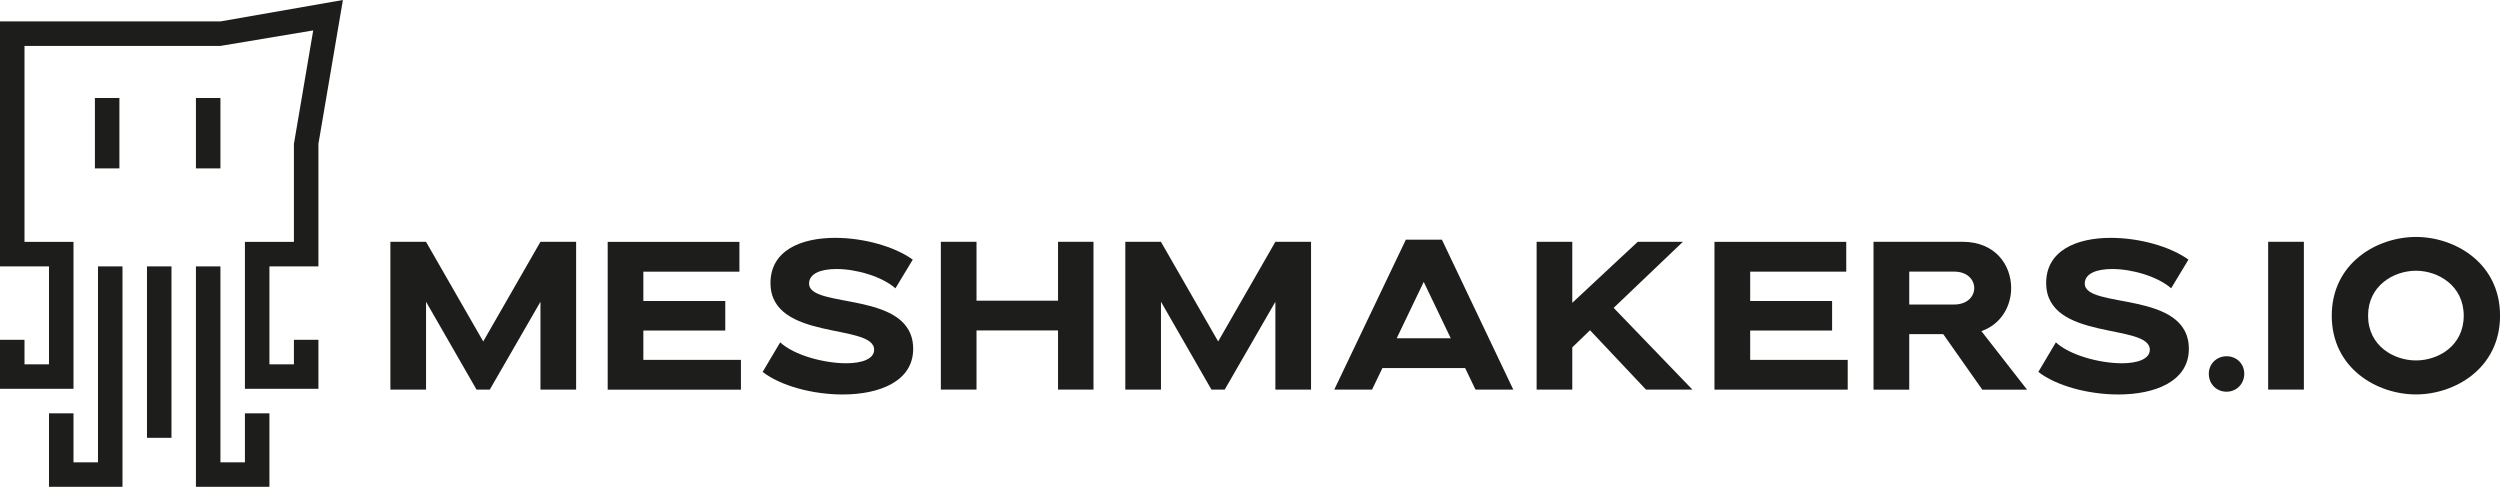 <?xml version="1.0" encoding="UTF-8"?>
<svg id="Ebene_2" data-name="Ebene 2" xmlns="http://www.w3.org/2000/svg" viewBox="0 0 494.95 96.38">
  <defs>
    <style>
      .cls-1 {
        fill: #1d1d1b;
        stroke-width: 0px;
      }
    </style>
  </defs>
  <g id="Ebene_1-2" data-name="Ebene 1">
    <g>
      <g>
        <path class="cls-1" d="m77.28,47.87h7.06l11.33,19.73,11.33-19.73h7.06v29.26h-7.06v-17.39l-10.03,17.39h-2.63l-9.99-17.39v17.39h-7.06v-29.26Z"/>
        <path class="cls-1" d="m146.69,71.24v5.9h-26.38v-29.26h26.08v5.9h-19.02v5.81h16.22v5.85h-16.22v5.81h19.31Z"/>
        <path class="cls-1" d="m177.27,57.07c-2.68-2.34-7.73-3.81-11.66-3.81-3.09,0-5.43.88-5.43,2.89,0,5.1,20.61,1.25,20.61,12.92,0,6.44-6.69,9.03-13.96,9.03-5.94,0-12.29-1.71-15.84-4.47l3.47-5.85c2.76,2.55,8.65,4.14,13.08,4.14,3.09,0,5.52-.84,5.52-2.68,0-5.31-20.52-1.63-20.52-13.21,0-6.44,6.02-8.94,12.79-8.94,5.6,0,11.7,1.67,15.38,4.31l-3.43,5.68Z"/>
        <path class="cls-1" d="m186.27,47.87h7.06v11.66h16.14v-11.66h7.02v29.26h-7.02v-11.71h-16.14v11.71h-7.06v-29.26Z"/>
        <path class="cls-1" d="m222.78,47.87h7.06l11.33,19.73,11.33-19.73h7.06v29.26h-7.06v-17.39l-10.03,17.39h-2.63l-9.99-17.39v17.39h-7.06v-29.26Z"/>
        <path class="cls-1" d="m278.32,47.45h7.15l14.13,29.68h-7.48l-2.05-4.26h-16.38l-2.05,4.26h-7.48l14.17-29.68Zm-1.8,19.52h10.7l-5.35-11.16-5.35,11.16Z"/>
        <path class="cls-1" d="m304.22,47.87h7.06v12.08l12.96-12.08h8.94l-13.71,13.08,15.59,16.18h-9.19l-11.08-11.75-3.51,3.39v8.36h-7.06v-29.26Z"/>
        <path class="cls-1" d="m365.81,71.24v5.9h-26.38v-29.26h26.09v5.9h-19.02v5.81h16.22v5.85h-16.22v5.81h19.31Z"/>
        <path class="cls-1" d="m370.92,47.87h17.64c6.44,0,9.61,4.56,9.61,9.16,0,3.55-1.96,7.15-5.89,8.53l9.03,11.58h-8.86l-7.73-10.99h-6.73v10.99h-7.07v-29.26Zm7.07,12.42h8.86c2.68,0,4.01-1.63,4.01-3.26s-1.34-3.26-4.01-3.26h-8.86v6.52Z"/>
        <path class="cls-1" d="m429.84,57.07c-2.68-2.34-7.73-3.81-11.66-3.81-3.09,0-5.44.88-5.44,2.89,0,5.1,20.61,1.25,20.61,12.92,0,6.44-6.69,9.03-13.96,9.03-5.94,0-12.29-1.71-15.84-4.47l3.47-5.85c2.76,2.55,8.65,4.14,13.08,4.14,3.09,0,5.52-.84,5.52-2.68,0-5.31-20.52-1.63-20.52-13.21,0-6.44,6.02-8.94,12.79-8.94,5.6,0,11.71,1.67,15.38,4.31l-3.43,5.68Z"/>
        <path class="cls-1" d="m440.81,70.53c2.01,0,3.51,1.5,3.51,3.47s-1.5,3.55-3.51,3.55-3.51-1.55-3.51-3.55,1.59-3.47,3.51-3.47Z"/>
        <path class="cls-1" d="m449.05,47.87h7.07v29.26h-7.07v-29.26Z"/>
        <path class="cls-1" d="m478.32,78.09c-7.69,0-16.68-5.14-16.68-15.59s8.99-15.59,16.68-15.59,16.64,5.14,16.64,15.59-8.99,15.59-16.64,15.59Zm0-24.49c-4.39,0-9.49,2.92-9.49,8.9s5.1,8.86,9.49,8.86,9.45-2.88,9.45-8.86-5.1-8.9-9.45-8.9Z"/>
      </g>
      <g>
        <rect class="cls-1" x="29.1" y="52.74" width="4.85" height="33.94"/>
        <polygon class="cls-1" points="19.4 91.53 14.55 91.53 14.55 81.83 9.7 81.83 9.7 91.53 9.7 96.38 14.55 96.38 19.4 96.38 24.25 96.38 24.25 91.53 24.25 52.74 19.4 52.74 19.4 91.53"/>
        <polygon class="cls-1" points="48.49 91.53 43.64 91.53 43.64 52.74 38.79 52.74 38.79 91.53 38.79 96.38 43.64 96.38 48.49 96.38 53.34 96.38 53.34 91.53 53.34 81.83 48.49 81.83 48.49 91.53"/>
        <polygon class="cls-1" points="58.19 72.13 53.34 72.13 53.34 52.74 63.04 52.74 63.04 43.04 63.04 38.19 63.04 28.49 67.89 0 43.64 4.24 34.01 4.24 14.61 4.24 0 4.24 0 18.79 0 28.49 0 40.61 0 52.74 9.7 52.74 9.7 72.13 4.85 72.13 4.85 67.28 0 67.28 0 72.13 0 76.98 4.85 76.98 14.55 76.98 14.55 72.13 14.55 52.74 14.55 52.13 14.55 47.89 4.85 47.89 4.85 43.04 4.85 36.37 4.85 23.64 4.85 17.58 4.85 9.09 19.4 9.09 33.94 9.09 43.64 9.09 62.01 6.02 58.19 28.49 58.19 33.34 58.19 38.19 58.19 43.04 58.19 47.89 48.49 47.89 48.49 52.13 48.49 52.74 48.49 72.13 48.49 76.98 58.19 76.98 63.04 76.98 63.04 76.98 63.04 67.28 58.19 67.28 58.19 72.13"/>
        <rect class="cls-1" x="18.79" y="19.4" width="4.85" height="13.94"/>
        <rect class="cls-1" x="38.79" y="19.4" width="4.85" height="13.94"/>
      </g>
    </g>
  </g>
</svg>